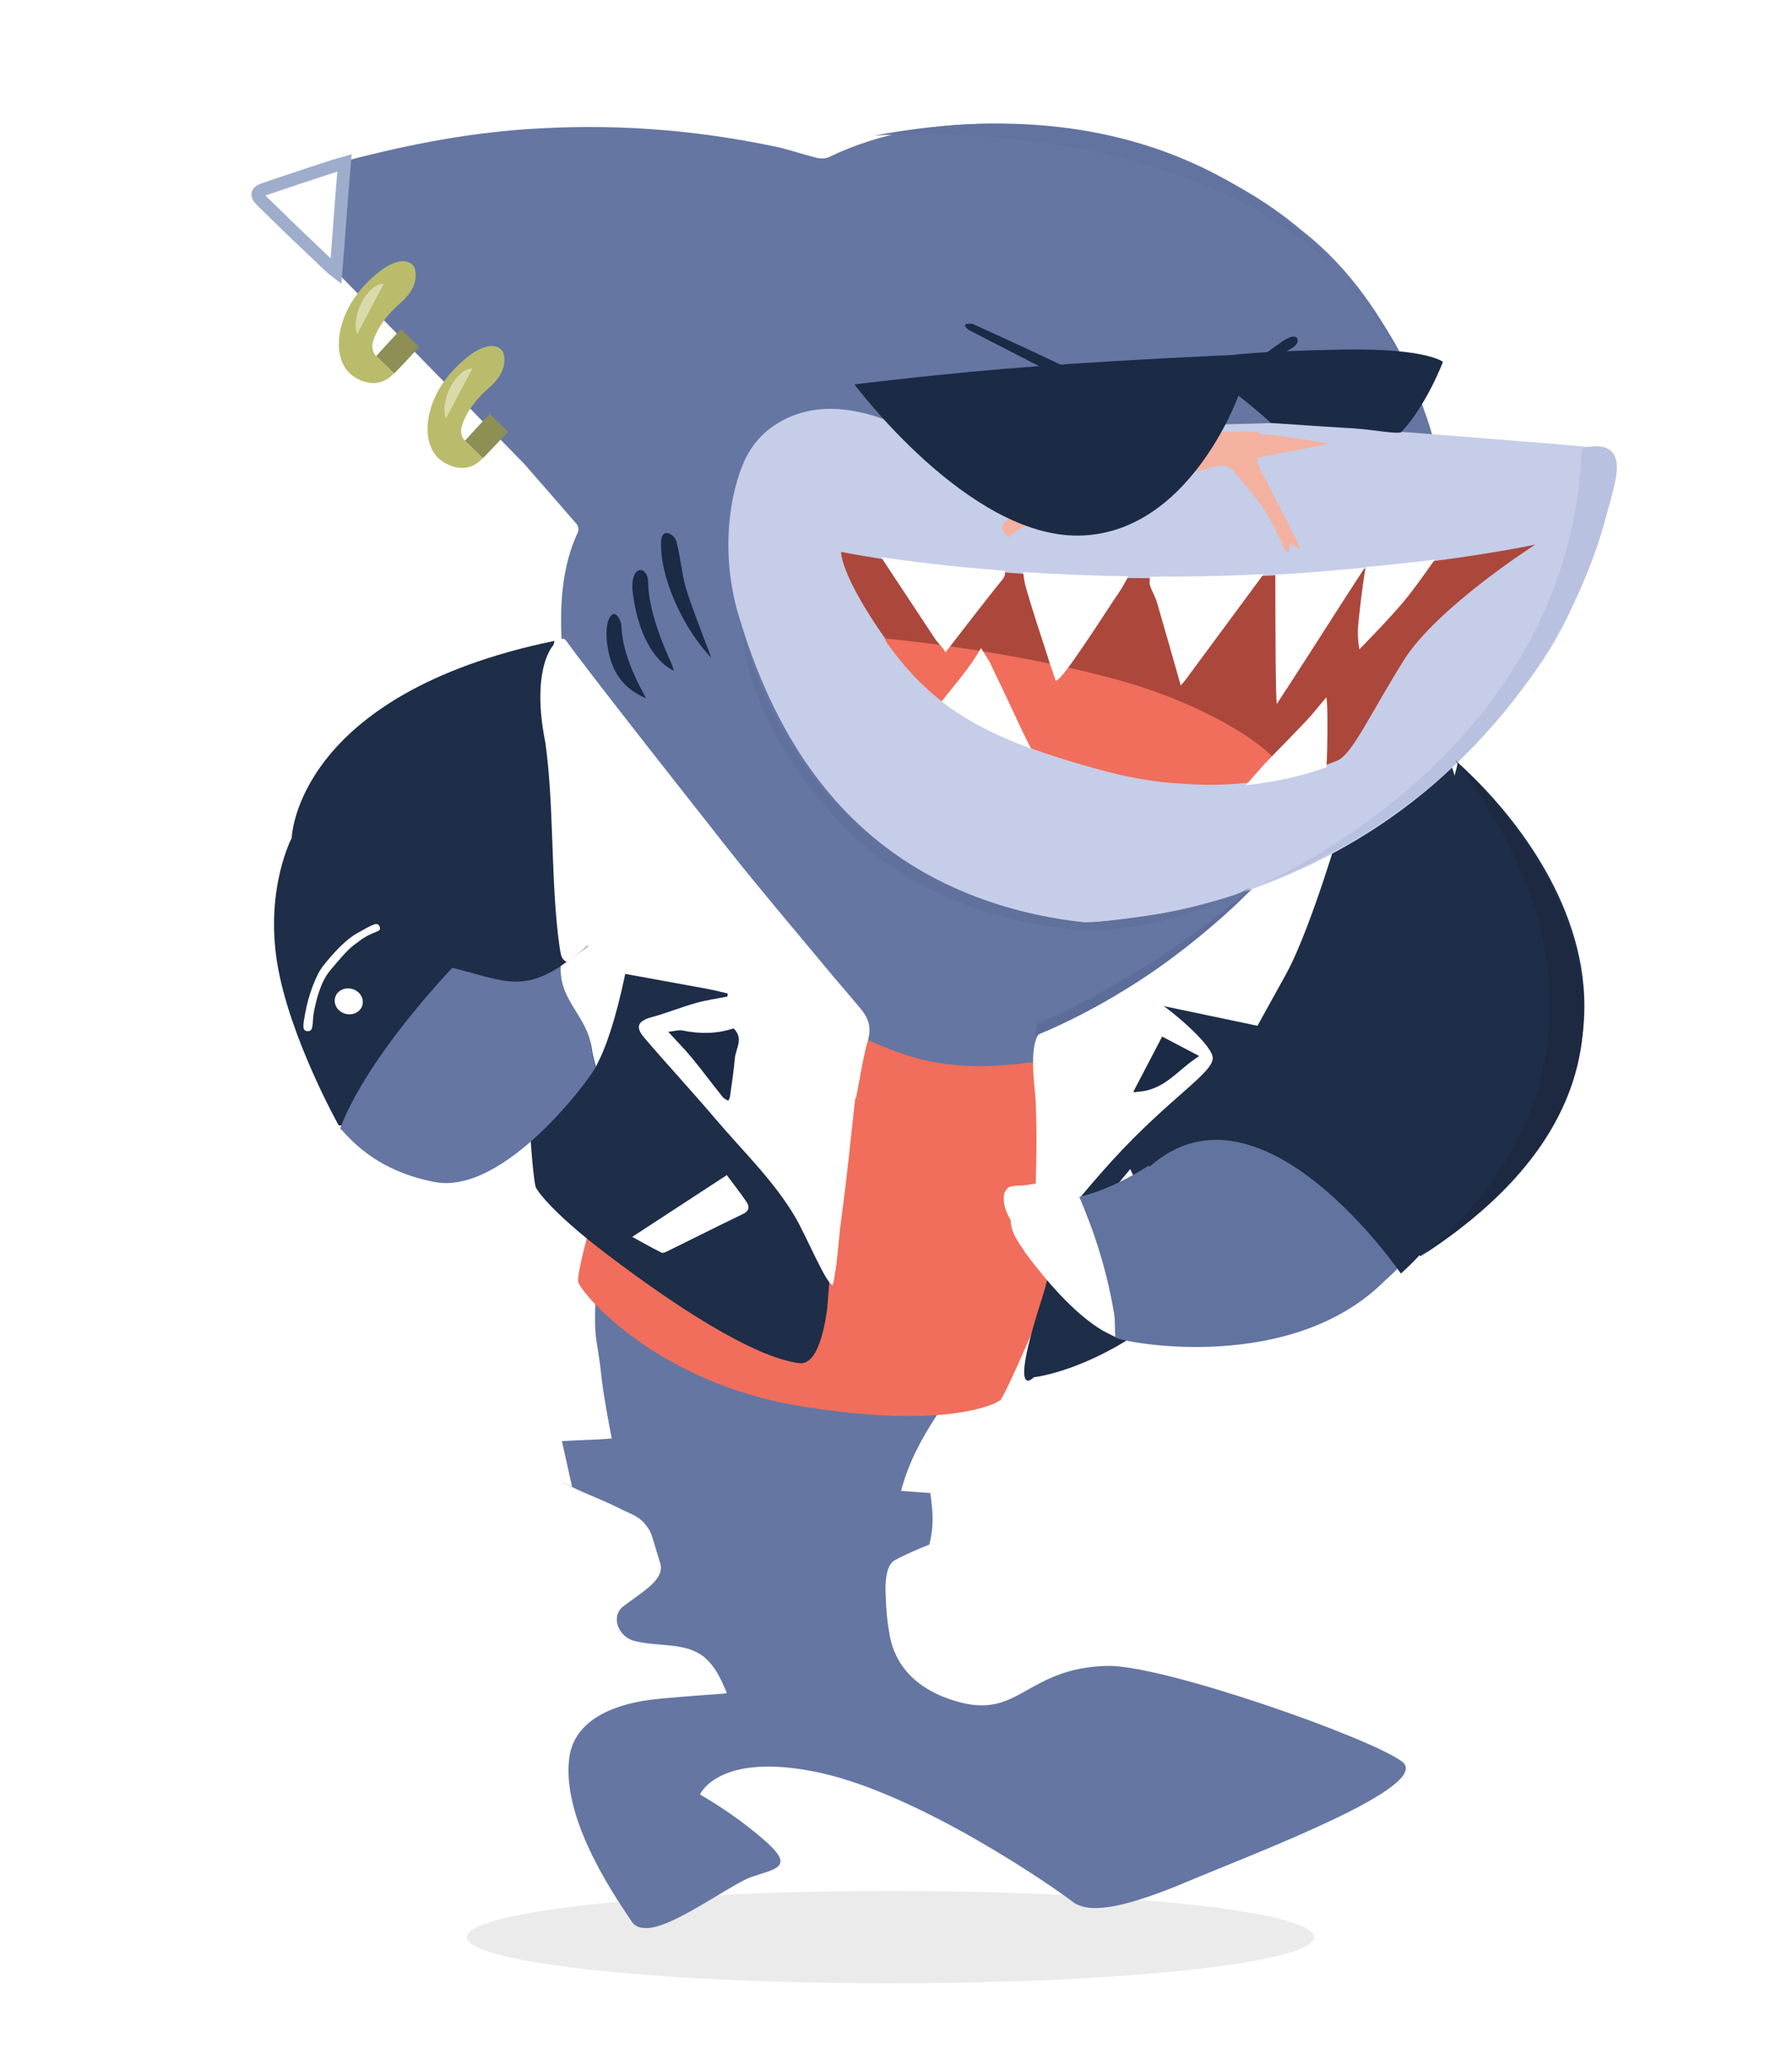 <?xml version="1.0" encoding="UTF-8"?>
<svg width="330px" height="380px" viewBox="0 0 330 380" version="1.1" xmlns="http://www.w3.org/2000/svg" xmlns:xlink="http://www.w3.org/1999/xlink">
    <!-- Generator: Sketch 59.1 (86144) - https://sketch.com -->
    <title>Artboard</title>
    <desc>Created with Sketch.</desc>
    <defs>
        <filter x="-5.8%" y="-52.9%" width="111.5%" height="205.9%" filterUnits="objectBoundingBox" id="filter-1">
            <feGaussianBlur stdDeviation="3" in="SourceGraphic"></feGaussianBlur>
        </filter>
    </defs>
    <g id="Artboard" stroke="none" stroke-width="1" fill="none" fill-rule="evenodd">
        <g id="Mark" transform="translate(34, 16)">
            <ellipse id="Oval-Shadow-Copy" fill="#EBEBEB" filter="url(#filter-1)" cx="130" cy="340.5" rx="78" ry="8.5"></ellipse>
            <g id="Group" transform="translate(145.668, 276.639) rotate(0.739) translate(-145.668, -276.639) translate(65.808, 213.383)" fill-rule="nonzero">
                <g transform="translate(0.58, 0.152)" fill="#6576A3" id="Path">
                    <path d="M4.839,95.011 C5.535,88.748 11.481,84.858 21.539,83.814 C31.596,82.77 33.81,82.834 33.684,82.549 C32.134,79.07 31.375,77.742 29.351,75.97 C25.808,73.377 21.254,74.294 16.984,73.345 C13.948,72.934 12.05,69.297 14.169,67.146 C17.301,64.553 22.076,62.086 21.159,58.986 C19.483,53.862 19.546,53.451 18.755,52.376 C17.206,50.225 15.941,50.099 13.347,48.834 C9.931,47.157 6.515,46.082 3.353,44.406 C-0.601,42.255 -0.949,37.606 2.056,36.752 C5.187,36.404 8.634,36.404 11.924,36.056 C11.797,35.645 10.311,28.37 9.9,24.954 C8.761,15.181 8.065,20.115 8.951,1.55 C46.272,-6.073 80.778,19.167 79.165,18.819 C74.705,27.801 68.032,34.19 65.312,45.007 C67.81,45.196 71.226,45.355 73.314,45.513 C77.362,46.43 77.868,51.585 73.503,53.704 C70.815,54.716 67.051,56.266 64.331,57.784 C62.687,58.702 62.623,61.928 62.687,63.509 C62.876,67.652 63.066,68.854 63.477,71.163 C63.889,73.472 65.375,80.904 76.54,83.751 C87.704,86.597 88.843,77.362 103.582,76.73 C113.639,76.287 152.099,89.223 158.172,93.619 C164.244,98.015 131.604,110.73 118.826,116.296 C106.049,121.863 100.514,122.242 97.794,120.155 C95.074,118.067 69.961,100.988 51.142,97.098 C32.324,93.239 29.003,101.368 29.003,101.368 C29.003,101.368 35.044,104.594 40.895,109.559 C46.746,114.493 43.267,114.81 38.808,116.359 C35.708,117.435 27.485,123.571 22.234,125.468 C19.831,126.354 17.68,126.354 16.731,124.899 C14.581,121.673 3.511,106.808 4.839,95.011 Z"></path>
                </g>
                <g transform="translate(70.968, 45.399)" fill="#FFFFFF" id="Path">
                    <path d="M0.316,0.063 C0.854,3.764 1.075,6.167 0.253,9.583 C2.593,8.698 4.649,8.445 6.452,7.053 C7.306,6.42 7.812,5.408 7.907,4.238 C8.034,1.929 7.053,0.696 4.491,0.316 C2.91,0.19 2.34,0.095 0.316,0.063 Z"></path>
                </g>
                <g transform="translate(0.052, 36.496)" fill="#FFFFFF" id="Path">
                    <path d="M5.25,8.698 C4.586,5.788 3.922,3.194 3.258,0.285 C1.771,0.285 0.791,0.886 0.348,2.467 C-0.127,4.207 0.538,5.63 1.74,6.642 C2.657,7.464 3.732,8.034 5.25,8.698 Z"></path>
                </g>
            </g>
            <g id="Group" transform="translate(134.82, 125.443) rotate(2.705) translate(-134.82, -125.443) translate(8.304, 5.885)" fill-rule="nonzero">
                <g transform="translate(9.845, 129.951)" fill="#61739F" id="Path">
                    <path d="M12.588,58.134 C12.588,58.134 -14.834,16.605 12.209,0.063 L23.279,21.508 L25.24,42.826 L12.588,58.134 Z"></path>
                </g>
                <g transform="translate(9.425, 99.228)" fill="#1E2D48" id="Path">
                    <path d="M45.324,32.42 C44.882,36.721 78.535,62.088 78.535,62.088 C78.535,62.088 77.175,74.55 61.107,83.722 C45.04,92.894 13.853,90.933 13.853,90.933 C13.853,90.933 3.922,75.024 1.107,61.487 C-1.708,47.95 2.72,38.524 2.72,38.524 C2.72,38.524 2.119,12.114 49.341,-7.0181242e-05 C49.341,-0.032 47.475,10.627 45.324,32.42 Z"></path>
                </g>
                <g transform="translate(130.808, 196.492)" fill="#1B2A45" id="Path">
                    <path d="M0.221,26.094 C0.221,26.094 21.223,21.223 27.707,29.194 C34.191,37.164 30.807,1.708 30.807,1.708 L3.448,0.032 L0.221,26.094 Z"></path>
                </g>
                <g transform="translate(14.497, 0.152)" fill="#6576A3" id="Path">
                    <path d="M59.02,218.177 C57.881,208.403 60.032,185.346 60.917,166.78 C81.54,130.185 47.57,108.298 47.57,108.298 C46.906,105.166 45.83,101.75 45.546,98.588 C44.945,91.882 45.04,85.177 47.665,78.819 C47.823,78.44 47.633,77.712 47.317,77.396 C43.964,73.854 40.548,70.343 37.164,66.8 L0,32.23 L0.791,12.936 C11.734,9.489 22.805,6.674 34.254,5.314 C42.003,4.396 49.752,3.985 57.565,4.175 C65.219,4.333 72.81,5.061 80.401,6.263 C83.058,6.674 85.683,7.496 88.308,8.002 C89.004,8.129 89.921,8.097 90.522,7.781 C100.201,2.53 110.733,0.538 121.645,0.158 C128.382,-0.063 135.087,0.474 141.73,1.74 C154.95,4.302 167.381,8.824 178.261,17.206 C196.922,30.332 204.07,53.896 204.45,55.129 L204.007,56.679 C204.007,56.679 206.189,119.494 206.727,119.969 C206.759,120 206.727,120.38 206.695,121.107 C207.391,121.202 208.182,121.266 209.068,121.329 C202.109,131.735 193.759,141.287 186.263,151.25 C182.468,156.31 178.356,161.656 174.75,167.349 C173.2,167.064 171.651,166.748 170.069,166.369 C156.089,185.441 124.776,225.515 122.056,236.333 C124.555,236.49 59.431,221.593 59.02,218.177 Z"></path>
                </g>
                <g transform="translate(68.629, 149.8)" fill="#F06E5B" id="Path">
                    <path d="M104.787,14.992 C104.787,14.992 82.963,26.031 63.922,23.627 C44.882,21.255 16.795,0 16.795,0 C16.795,0 -1.423,64.175 0.127,67.212 C1.676,70.248 16.194,84.829 41.402,87.897 C66.611,90.933 76.89,86.6 78.693,85.177 C80.527,83.754 104.787,14.992 104.787,14.992 Z"></path>
                </g>
                <g transform="translate(40.545, 57.797)" fill="#8D8F55" id="Path">
                    <path d="M4.333,0.253 C2.91,1.961 1.392,3.732 0,5.44 C1.075,6.326 3.416,8.477 3.416,8.477 C3.669,8.382 6.484,4.966 7.876,3.384 L4.333,0.253 Z"></path>
                </g>
                <g transform="translate(23.491, 42.995)" fill="#8D8F55" id="Path">
                    <path d="M4.333,0.253 C2.91,1.961 1.392,3.732 0,5.44 C1.075,6.326 3.416,8.477 3.416,8.477 C3.669,8.382 6.484,4.966 7.844,3.384 L4.333,0.253 Z"></path>
                </g>
                <g transform="translate(0.242, 13.145)" fill="#FFFFFF" id="Path" stroke="#9FADCC" stroke-width="2.35">
                    <path d="M15.751,0 C15.467,6.421 15.372,13.664 15.119,20.084 C13.632,19.041 11.987,17.459 10.596,16.289 C7.37,13.537 4.175,10.691 1.012,7.876 C-0.253,6.769 -0.285,6.168 1.234,5.567 C5.503,3.859 15.214,0.158 15.751,0 Z"></path>
                </g>
                <g transform="translate(77.455, 78.138)" fill="#1B2A45" id="Path">
                    <path d="M10.279,22.836 C4.966,17.744 0.063,8.54 0.063,1.834 C0.063,-0.822 2.562,0.474 2.91,1.866 C3.859,4.902 4.175,8.065 5.314,11.039 C6.484,14.233 10.343,22.773 10.279,22.836 Z"></path>
                </g>
                <g transform="translate(72.367, 85.307)" fill="#1B2A45" id="Path">
                    <path d="M8.635,18.376 C5.883,17.301 1.929,13.379 0.348,4.238 C0.316,4.143 -0.158,0.949 1.234,0.253 C2.119,-0.19 3.068,0.822 3.131,2.404 C3.416,7.37 6.294,13.537 8.065,16.985 C8.318,17.428 8.445,17.902 8.635,18.376 Z"></path>
                </g>
                <g transform="translate(68.243, 93.598)" fill="#1B2A45" id="Path">
                    <path d="M7.876,15.403 C2.688,13.474 0.822,9.678 0.127,4.997 C0,4.08 -0.032,2.467 0.19,1.613 C1.202,-1.613 2.657,1.55 2.688,2.151 C3.036,6.073 4.555,9.552 6.421,12.936 C6.832,13.632 7.243,14.296 7.876,15.403 Z"></path>
                </g>
                <g transform="translate(16.425, 30.618)" fill="#BABC6C" id="Path">
                    <path d="M7.085,17.807 C6.357,17.206 6.231,16.162 6.294,15.625 C6.579,13.79 7.907,10.849 11.039,7.876 C14.17,4.902 13.79,2.372 13.379,1.297 C13,0.253 10.248,-1.803 4.586,4.586 C-1.075,10.975 -1.297,19.42 3.384,21.919 C8.065,24.418 10.469,20.812 10.469,20.812 C10.469,20.812 8.065,18.629 7.085,17.807 Z"></path>
                </g>
                <g transform="translate(19.306, 34.819)" fill="#D9DAAC" id="Path">
                    <path d="M0.506,9.71 C-0.854,6.294 2.056,0.316 4.934,0.285 L0.506,9.71 Z"></path>
                </g>
                <g transform="translate(33.479, 45.422)" fill="#BABC6C" id="Path">
                    <path d="M7.085,17.807 C6.357,17.175 6.231,16.162 6.294,15.625 C6.579,13.79 7.907,10.849 11.039,7.876 C14.17,4.902 13.79,2.372 13.379,1.328 C13,0.253 10.248,-1.771 4.586,4.618 C-1.075,11.007 -1.297,19.452 3.384,21.951 C8.065,24.449 10.469,20.844 10.469,20.844 C10.469,20.844 8.065,18.629 7.085,17.807 Z"></path>
                </g>
                <g transform="translate(36.358, 49.621)" fill="#D9DAAC" id="Path">
                    <path d="M0.506,9.71 C-0.854,6.294 2.056,0.316 4.934,0.285 C3.479,3.353 2.056,6.357 0.506,9.71 Z"></path>
                </g>
                <g transform="translate(151.293, 110.366)" fill="#1E2D48" id="Path">
                    <path d="M3.005,104.945 C7.053,90.206 2.435,55.952 2.435,55.952 C2.435,55.952 18.06,50.765 34.539,33.4 C51.049,16.036 53.769,13.569 60.253,7.812 C64.112,4.396 67.971,1.866 72.051,0.158 C80.085,18.819 79.357,38.366 76.352,57.881 C55.351,63.669 34.57,63.891 34.57,63.891 L38.935,94.507 C38.935,94.507 38.145,96.089 25.525,107.254 C12.905,118.419 2.056,120.064 2.056,120.064 C2.056,120.064 -2.657,125.599 3.005,104.945 Z"></path>
                </g>
                <g transform="translate(47.602, 102.799)" fill="#1E2D48" id="Path">
                    <path d="M8.445,68.002 C8.034,67.306 3.827,66.864 0.063,66.674 C0.095,45.925 2.688,25.019 5.63,4.713 C5.82,3.416 5.851,2.151 5.725,0.886 C6.516,0.696 7.117,0.538 7.496,0.316 C11.703,-1.708 25.461,16.51 35.931,28.593 C46.4,40.675 68.92,64.681 70.311,67.971 C71.671,71.228 68.793,80.97 68.16,91.534 C67.528,102.13 67.148,116.584 67.148,116.584 C67.053,117.438 66.484,127.37 62.499,127.085 C53.896,126.421 38.746,117.407 26.284,108.835 C14.644,100.865 12.493,97.101 12.493,97.101 C11.418,94.254 9.172,69.236 8.445,68.002 Z"></path>
                </g>
                <g transform="translate(56.464, 98.719)" fill="#FFFFFF" id="Path">
                    <path d="M60.095,104.091 C60.759,96.816 61.107,89.51 61.582,82.235 C61.582,82.077 61.708,81.919 61.771,81.761 C62.309,78.218 62.625,74.644 63.448,71.165 C63.985,68.888 63.353,67.18 61.93,65.599 C59.494,62.91 56.932,60.285 54.497,57.596 C48.329,50.828 42.035,44.154 36.025,37.227 C30.016,30.301 9.046,6.199 4.396,0.316 C3.195,-1.202 -2.372,3.859 1.518,19.325 C3.701,30.87 3.669,44.723 5.82,56.3 C6.389,59.336 6.452,59.336 9.52,59.969 C9.9,60.032 10.311,60.095 10.691,60.127 C18.44,61.139 26.189,62.183 33.938,63.226 C35.045,63.385 36.12,63.638 37.227,63.827 C37.227,64.017 37.227,64.207 37.196,64.397 C35.235,64.871 33.274,65.251 31.376,65.883 C28.719,66.769 26.157,67.971 23.5,68.825 C21.002,69.615 20.432,70.722 22.235,72.652 C26.79,77.491 31.566,82.172 36.12,87.043 C41.466,92.768 47.475,97.955 51.713,104.534 C53.769,107.697 58.102,116.837 59.115,116.49 C59.779,112.599 59.747,107.981 60.095,104.091 Z"></path>
                </g>
                <g transform="translate(82.988, 168.688)" fill="#1B2A45" id="Path">
                    <path d="M12.082,0.221 C8.983,1.423 5.851,1.55 2.657,1.044 C1.961,0.949 1.17,1.265 0.095,1.423 C1.929,3.226 3.384,4.586 4.744,6.073 C6.769,8.318 8.698,10.691 10.722,12.968 C10.975,13.253 11.418,13.379 11.734,13.569 C11.829,13.347 11.987,13.094 12.019,12.873 C12.24,10.469 12.493,8.034 12.588,5.63 C12.715,3.827 14.075,1.929 12.082,0.221 Z"></path>
                </g>
                <g transform="translate(78.027, 195.908)" fill="#FFFFFF" id="Path">
                    <path d="M0.221,12.209 L17.08,0.032 C18.503,1.771 19.768,3.226 20.938,4.776 C21.571,5.63 21.539,6.421 20.369,7.053 C15.814,9.52 11.292,12.082 6.737,14.581 C6.452,14.739 6.01,14.961 5.788,14.866 C4.017,14.107 2.309,13.221 0.221,12.209 Z"></path>
                </g>
                <g transform="translate(166.07, 191.257)" fill="#FFFFFF" id="Path">
                    <path d="M3.195,0.063 C5.061,3.574 6.958,7.18 8.856,10.722 C9.552,12.051 10.343,13.316 11.102,14.581 C11.576,15.372 10.691,18.345 9.362,19.389 C8.635,18.187 7.907,16.953 7.148,15.814 C5.788,13.79 4.396,11.766 3.036,9.742 C2.056,8.318 1.075,6.895 0.253,5.345 C0.032,4.934 0.411,3.985 0.727,3.448 C1.423,2.341 2.277,1.328 3.195,0.063 Z"></path>
                </g>
                <g transform="translate(150.277, 121.433)" fill="#FFFFFF" id="Path">
                    <path d="M1.834,87.707 C1.834,87.707 2.056,64.65 0.696,55.857 C-0.664,47.064 0.886,45.546 1.898,45.135 C2.941,44.723 13.759,39.789 24.418,31.06 C35.108,22.33 40.612,15.403 40.612,15.403 L55.888,0.063 C55.888,0.063 50.638,23.184 45.894,32.831 L41.149,42.446 C41.149,42.446 23.279,39.568 23.658,39.631 C24.07,39.694 32.609,45.83 33.179,48.582 C33.717,51.334 25.619,56.363 15.498,68.603 C5.44,80.844 1.834,87.707 1.834,87.707 Z"></path>
                </g>
                <g transform="translate(168.924, 166.656)" fill="#1B2A45" id="Path">
                    <path d="M0.253,10.406 C1.74,7.18 3.479,3.479 5.061,0.032 C7.37,1.107 9.425,2.056 12.051,3.289 C8.16,6.01 6.041,9.9 0.949,10.406 C0.633,10.501 0.38,10.564 0.253,10.406 Z"></path>
                </g>
                <g transform="translate(89.76, 52.498)" fill="#C5CDE8" id="Path">
                    <path d="M103.711,0.348 C103.3,0.316 102.889,0.221 102.51,0.221 C96.848,0.633 91.186,1.044 85.525,1.455 C60.475,3.258 40.327,9.805 36.626,10.659 C34.412,7.591 31.534,3.764 25.019,2.404 C22.393,1.866 14.739,0.127 7.876,4.997 C5.25,6.832 3.226,9.52 2.088,12.778 C-0.506,20.211 -0.727,30.554 2.499,39.979 C11.829,67.085 29.731,90.617 67.876,93.906 C68.224,93.97 90.775,93.084 114.497,78.756 C124.871,72.494 135.467,63.638 144.513,51.176 C147.644,47.032 150.649,42.699 153.021,38.081 C156.279,31.756 158.461,24.924 160.327,17.997 C161.434,13.948 162.953,10.058 162.763,5.693 C162.668,3.606 162.067,2.467 159.979,2.214 C157.671,1.961 103.711,0.348 103.711,0.348 Z"></path>
                </g>
                <g transform="translate(140.097, 53.84)" fill="#F4B1A0" id="Path">
                    <path d="M46.147,0.854 C46.811,1.455 47.349,1.234 48.867,1.328 C52.441,1.518 56.015,2.024 59.589,2.372 C56.11,3.226 52.662,4.112 49.151,4.934 C45.894,5.693 45.862,5.662 47.159,7.971 C49.626,12.272 52.125,16.605 54.56,20.907 C54.718,21.16 54.781,21.476 54.971,22.045 L53.073,21.128 C53.073,21.729 53.042,22.204 53.042,22.71 C52.884,22.741 52.726,22.741 52.567,22.773 C51.112,20.243 49.879,17.649 48.139,15.214 C46.463,12.841 44.249,10.659 42.256,8.382 C41.339,7.338 40.2,7.148 38.746,7.591 C29.383,10.501 19.863,13.253 10.691,16.415 C7.591,17.491 5.314,19.547 2.72,21.191 C2.214,21.508 1.803,21.919 1.265,22.393 C-0.443,21.065 -1.38777878e-17,19.895 1.012,19.104 C3.764,16.953 6.389,14.613 9.71,12.936 C16.7,9.362 24.133,6.168 31.344,2.783 C32.072,2.435 32.515,1.866 33.116,1.392 C33.305,0.316 33.906,-0.127 35.614,0.633 C36.089,0.854 37.923,1.392 38.524,1.265 C44.028,0.886 46.147,0.854 46.147,0.854 Z"></path>
                </g>
                <g transform="translate(110.52, 72.812)" fill="#AC473C" id="Path">
                    <path d="M0.19,7.559 C0.19,7.559 24.576,11.576 62.815,9.457 C101.055,7.37 127.844,0.19 127.844,0.19 C127.844,0.19 110.227,12.62 104.597,22.678 C98.967,32.736 95.994,40.232 93.4,41.56 C90.807,42.889 73.632,50.258 50.859,45.324 C28.055,40.39 18.345,34.982 9.267,23.374 C0.19,11.766 0.19,7.559 0.19,7.559 Z"></path>
                </g>
                <g transform="translate(119.286, 95.782)" fill="#F06E5B" id="Path">
                    <path d="M43.996,5.851 C23.469,1.139 0.19,0.127 0.19,0.127 C0.19,0.127 0.285,0.316 0.443,0.633 L0.474,0.696 C9.552,12.304 19.262,17.744 42.067,22.646 C46.147,23.532 50.037,24.006 53.706,24.196 C57.28,24.323 60.348,24.323 63.448,24.07 C67.306,23.753 70.786,23.184 73.727,22.488 C77.871,20.243 63.543,10.343 43.996,5.851 Z"></path>
                </g>
                <g transform="translate(167.553, 80.727)" fill="#FFFFFF" id="Path">
                    <path d="M1.708,6.199 C3.416,11.165 5.092,16.131 6.8,21.255 C7.117,20.844 7.37,20.559 7.591,20.243 C12.082,13.537 16.574,6.8 21.065,0.095 C16.226,0.538 11.133,0.949 5.82,1.234 C3.922,1.328 2.024,1.423 0.19,1.518 C0.19,2.088 0.095,2.657 0.285,3.131 C0.664,4.175 1.328,5.124 1.708,6.199 Z"></path>
                </g>
                <g transform="translate(188.385, 42.618)" fill="#1E2C47" id="Path">
                    <path d="M0.253,8.635 C0.696,9.172 2.91,7.464 5.535,5.535 C8.16,3.606 10.627,3.448 11.355,3.479 C12.051,3.511 12.177,2.467 10.659,0.98 C9.141,-0.474 7.464,-0.285 4.46,1.866 C1.455,4.08 -0.538,7.686 0.253,8.635 Z"></path>
                </g>
                <g transform="translate(144.116, 82.087)" fill="#FFFFFF" id="Path">
                    <path d="M5.44,15.561 C5.756,16.574 7.085,19.705 7.18,20.116 C8.224,20.432 15.72,7.117 18.06,3.353 C18.661,2.372 19.136,1.328 19.673,0.285 C12.588,0.506 6.104,0.538 0.253,0.411 C0.443,1.455 0.633,2.499 0.98,3.448 C2.372,7.528 3.922,11.545 5.44,15.561 Z"></path>
                </g>
                <g transform="translate(118.167, 80.997)" fill="#FFFFFF" id="Path">
                    <path d="M10.754,14.771 L12.272,16.415 L12.62,16.953 L13.822,15.245 C16.7,11.165 19.515,7.085 22.457,3.068 C22.931,2.435 22.994,1.929 22.773,1.423 C12.936,1.139 5.219,0.538 0.032,-3.33959936e-14 C0.063,0.095 0.095,0.221 0.158,0.285 C3.701,5.124 7.211,9.932 10.754,14.771 Z"></path>
                </g>
                <g transform="translate(130.308, 96.789)" fill="#FFFFFF" id="Path">
                    <path d="M8.666,2.499 L6.99,0.063 L5.883,2.056 C4.649,4.238 1.455,8.445 0.19,10.216 C4.713,13.411 10.058,15.909 17.08,18.123 C16.542,17.175 16.004,16.257 15.498,15.308 C13.253,11.039 10.975,6.769 8.666,2.499 Z"></path>
                </g>
                <g transform="translate(123.752, 47.943)" fill="#1B2A45" id="Path">
                    <path d="M0.569,2.688 C-0.569,3.511 1.265,5.345 2.657,5.409 C4.017,5.472 10.501,4.713 16.099,5.946 C21.697,7.18 27.802,11.165 28.687,10.88 C29.573,10.596 31.882,10.754 30.648,8.224 C29.415,5.662 23.658,1.993 16.605,0.696 C9.52,-0.569 2.246,1.487 0.569,2.688 Z"></path>
                </g>
                <g transform="translate(146.158, 193.185)" fill="#FFFFFF" id="Path">
                    <path d="M12.778,0.19 C9.9,0.791 6.99,1.423 4.08,1.993 C3.1,2.182 2.088,2.119 1.107,2.435 C0.727,2.562 0.19,3.384 0.127,3.89 C-0.19,6.452 1.708,8.698 2.625,10.311 C6.041,15.182 11.102,21.603 16.447,24.987 C16.51,25.019 18.376,26.062 18.724,26.22 C18.693,24.766 18.819,23.279 18.629,21.887 C17.554,14.138 15.498,6.958 12.778,0.19 Z"></path>
                </g>
                <g transform="translate(15.796, 152.648)" fill="#FFFFFF" id="Path">
                    <path d="M13.316,0.696 C12.873,-0.316 12.146,0.221 9.236,2.024 C7.464,3.131 5.44,5.282 3.258,8.318 C1.929,10.153 0.759,14.107 0.38,17.016 C0.127,18.946 -0.19,20.496 0.854,20.464 C2.214,20.59 1.645,18.883 1.961,16.732 C2.341,14.328 2.941,11.228 4.649,9.014 C7.876,4.776 8.16,4.713 9.615,3.511 C12.114,1.392 13.759,1.708 13.316,0.696 Z"></path>
                </g>
                <g transform="translate(21.388, 164.852)" fill="#FFFFFF" id="Path">
                    <path d="M0.158,1.74 C-0.19,3.005 0.633,4.333 2.024,4.713 C3.416,5.092 4.808,4.396 5.187,3.131 C5.535,1.866 4.713,0.538 3.321,0.158 C1.929,-0.221 0.506,0.474 0.158,1.74 Z"></path>
                </g>
                <g transform="translate(112.916, 0)" fill="#6273A0" id="Path">
                    <path d="M0.285,3.574 C0.285,3.574 82.994,-7.18 103.711,49.12 C103.711,49.12 79.041,-15.087 0.285,3.574 Z"></path>
                </g>
                <g transform="translate(189.853, 54.244)" fill="#B8C1DF" id="Path">
                    <path d="M56.205,0.759 C56.205,0.759 65.852,-3.258 61.898,9.394 C61.898,9.394 56.363,59.368 0.221,84.038 C0.221,84.07 56.837,57.502 56.205,0.759 Z"></path>
                </g>
                <g transform="translate(93.2, 95.624)" fill="#60719C" id="Path">
                    <path d="M0.19,0.095 C0.19,0.095 11.671,47.855 66.294,50.796 C66.294,50.796 91.281,47.317 95.614,42.984 C95.614,42.984 81.287,51.745 65.883,52.156 C65.883,52.156 40.042,52.884 21.508,36.247 C21.476,36.247 1.866,19.262 0.19,0.095 Z"></path>
                </g>
                <g transform="translate(150.633, 138.812)" fill="#5C6D9A" id="Path">
                    <path d="M38.176,0.127 C38.176,0.127 23.69,17.775 0.063,28.814 L0.221,26.663 C0.221,26.695 19.041,17.997 38.176,0.127 Z"></path>
                </g>
                <g transform="translate(111.635, 38.41)" fill="#1B2A45" id="Path">
                    <path d="M0.095,11.07 C0.095,11.07 22.267,38.113 42.604,36.911 C62.942,35.741 70.817,9.805 70.817,9.805 C70.817,9.805 73.664,11.734 77.048,14.549 C77.143,14.518 86.98,14.771 91.914,14.802 C95.836,14.834 100.675,15.625 101.15,15.024 C105.609,9.71 108.14,1.803 108.14,1.803 C108.14,1.803 105.008,-0.569 89.763,0.411 C74.518,1.392 69.394,2.372 69.394,2.372 C69.394,2.372 51.207,4.017 34.096,6.073 C16.985,8.129 0.095,11.07 0.095,11.07 Z"></path>
                </g>
                <g transform="translate(206.46, 76.424)" fill="#FFFFFF" id="Path">
                    <path d="M0,13.759 C0,14.644 0.158,16.194 0.443,17.364 C3.131,14.328 5.883,11.197 8.034,8.382 C10.026,5.788 11.734,3.005 13.537,0.221 C9.805,0.886 5.567,1.518 0.886,2.182 C0.538,4.618 0.032,11.292 0,13.759 Z"></path>
                </g>
                <g transform="translate(187.16, 102.865)" fill="#FFFFFF" id="Path">
                    <path d="M14.075,0.032 C12.746,1.74 11.766,3.163 10.627,4.491 C8.224,7.275 5.756,10.026 3.321,12.778 C2.214,14.138 1.139,15.53 0.032,16.89 C7.117,15.814 12.304,13.917 14.707,12.873 C14.771,9.109 14.391,0.696 14.075,0.032 Z"></path>
                </g>
                <g transform="translate(190.634, 78.734)" fill="#FFFFFF" id="Path">
                    <path d="M16.542,0 C11.45,0.696 6.104,1.455 0.158,2.056 C0.538,9.868 1.297,25.714 1.581,25.778 C6.389,17.649 11.703,8.224 16.542,0 Z"></path>
                </g>
            </g>
            <g id="Group" transform="translate(199.087, 50.173) rotate(13.102) translate(-199.087, -50.173) translate(194.026, 44.796)" fill="#1B2A45" fill-rule="nonzero">
                <g transform="translate(0.229, 0.06)" id="Path">
                    <path d="M0.253,9.71 C0.727,8.856 1.835,7.433 2.467,6.705 C4.27,4.65 5.409,3.131 7.275,1.139 C9.679,-1.328 10.438,0.822 9.204,2.024 C8.002,3.226 6.674,4.333 5.44,5.567 C4.143,6.832 2.942,8.16 1.676,9.457 C1.423,9.71 0,10.912 0.253,9.71 Z"></path>
                </g>
            </g>
            <g id="Group" transform="translate(153.659, 48.858) rotate(2.029) translate(-153.659, -48.858) translate(143.221, 43.481)" fill="#1B2A45" fill-rule="nonzero">
                <g transform="translate(0.108, 0.289)" id="Path">
                    <path d="M0.316,0.19 C0.822,0.19 1.392,0.032 1.803,0.221 C7.338,2.499 12.842,4.808 18.313,7.18 C18.978,7.465 19.579,8.002 20.053,8.54 C20.875,9.489 20.464,11.039 18.851,10.027 C17.997,9.489 17.143,8.919 16.226,8.477 C11.165,6.073 6.073,3.732 1.012,1.328 C0.696,1.17 0.474,0.854 0.19,0.633 C0.253,0.506 0.285,0.348 0.316,0.19 Z"></path>
                </g>
            </g>
            <g id="Group" transform="translate(195.517, 203.536) rotate(-1.587) translate(-195.517, -203.536) translate(151.712, 175.071)" fill-rule="nonzero">
                <g transform="translate(12.89, 2.382)" fill="#61739F" id="Path">
                    <path d="M55.95,42.951 C67.621,33.273 82.296,10.848 60.156,2.277 C42.635,-4.523 33.494,7.211 24.417,11.892 C18.313,17.838 8.698,24.195 0.095,25.967 C2.847,32.735 4.902,39.915 5.978,47.695 C6.167,49.055 6.041,50.573 6.073,52.028 C8.445,53.23 38.46,59.524 55.95,42.951 Z"></path>
                </g>
                <g transform="translate(0.032, 28.081)" fill="#FFFFFF" id="Path">
                    <path d="M12.967,0.19 C10.089,0.791 7.18,1.423 4.27,1.993 C3.289,2.182 2.277,2.119 1.297,2.435 C0.917,2.562 0.38,3.384 0.316,3.89 C-5.55111512e-17,6.452 1.898,8.698 2.815,10.311 C6.231,15.181 11.291,21.602 16.636,24.986 C16.7,25.018 18.566,26.061 18.914,26.22 C18.882,24.765 19.008,23.278 18.819,21.887 C17.743,14.138 15.687,6.958 12.967,0.19 Z"></path>
                </g>
                <g transform="translate(25.758, 0.251)" fill="#1E2D48" id="Path">
                    <path d="M0.127,22.709 C0.127,22.709 7.749,7.18 23.531,1.866 C33.241,-1.392 54.622,0.411 59.081,5.029 C63.794,9.931 62.877,29.73 46.082,43.836 C46.082,43.836 21.381,5.377 0.443,22.835"></path>
                </g>
            </g>
            <g id="Group" transform="translate(55.277, 177.096) rotate(2.705) translate(-55.277, -177.096) translate(29.025, 151.635)" fill-rule="nonzero">
                <g transform="translate(0.201, 5.461)" fill="#6576A3" id="Path">
                    <path d="M18.029,44.85 C5.092,43.047 0.285,35.298 0.127,35.931 C0.127,35.931 2.752,24.987 19.357,5.314 C30.206,7.433 33.369,10.153 44.122,0 C44.122,6.484 44.597,12.905 45.704,19.167 C45.894,20.274 46.305,21.286 46.59,22.362 C45.609,24.544 30.965,46.621 18.029,44.85 Z"></path>
                </g>
                <g transform="translate(39.372, 0.119)" fill="#FFFFFF" id="Path">
                    <path d="M0.127,9.394 C1.803,8.129 8.318,2.815 9.995,1.518 C10.564,1.075 11.102,0.443 11.671,0.095 C11.893,-0.032 12.367,0.253 12.525,0.569 C13.253,2.214 12.715,4.966 12.588,6.674 C11.829,12.209 10.532,19.8 8.413,25.366 C8.382,25.43 7.623,27.296 7.464,27.58 C7.148,26.537 6.769,25.493 6.579,24.386 C5.44,18.187 0.127,15.909 0.127,9.394 Z"></path>
                </g>
            </g>
            <g id="Group" transform="translate(225.366, 169.301) rotate(2.705) translate(-225.366, -169.301) translate(192.63, 123.439)" fill-rule="nonzero">
                <g transform="translate(0.139, 0.568)" fill="#1E2D48" id="Path">
                    <path d="M39.536,0 C39.536,0 37.797,13.695 24.734,31.281 C11.671,48.867 0.032,58.071 0.032,58.071 C17.87,65.314 36.943,91.028 36.943,91.028 C98.524,44.439 39.536,0 39.536,0 Z"></path>
                </g>
                <g transform="translate(37.006, 0)" fill="#1C2940" id="Path">
                    <path d="M2.182,0.095 C2.182,0.095 61.771,47.697 0.095,91.661 C0.095,91.661 47.57,54.813 2.182,0.095 Z"></path>
                </g>
            </g>
        </g>
    </g>
</svg>